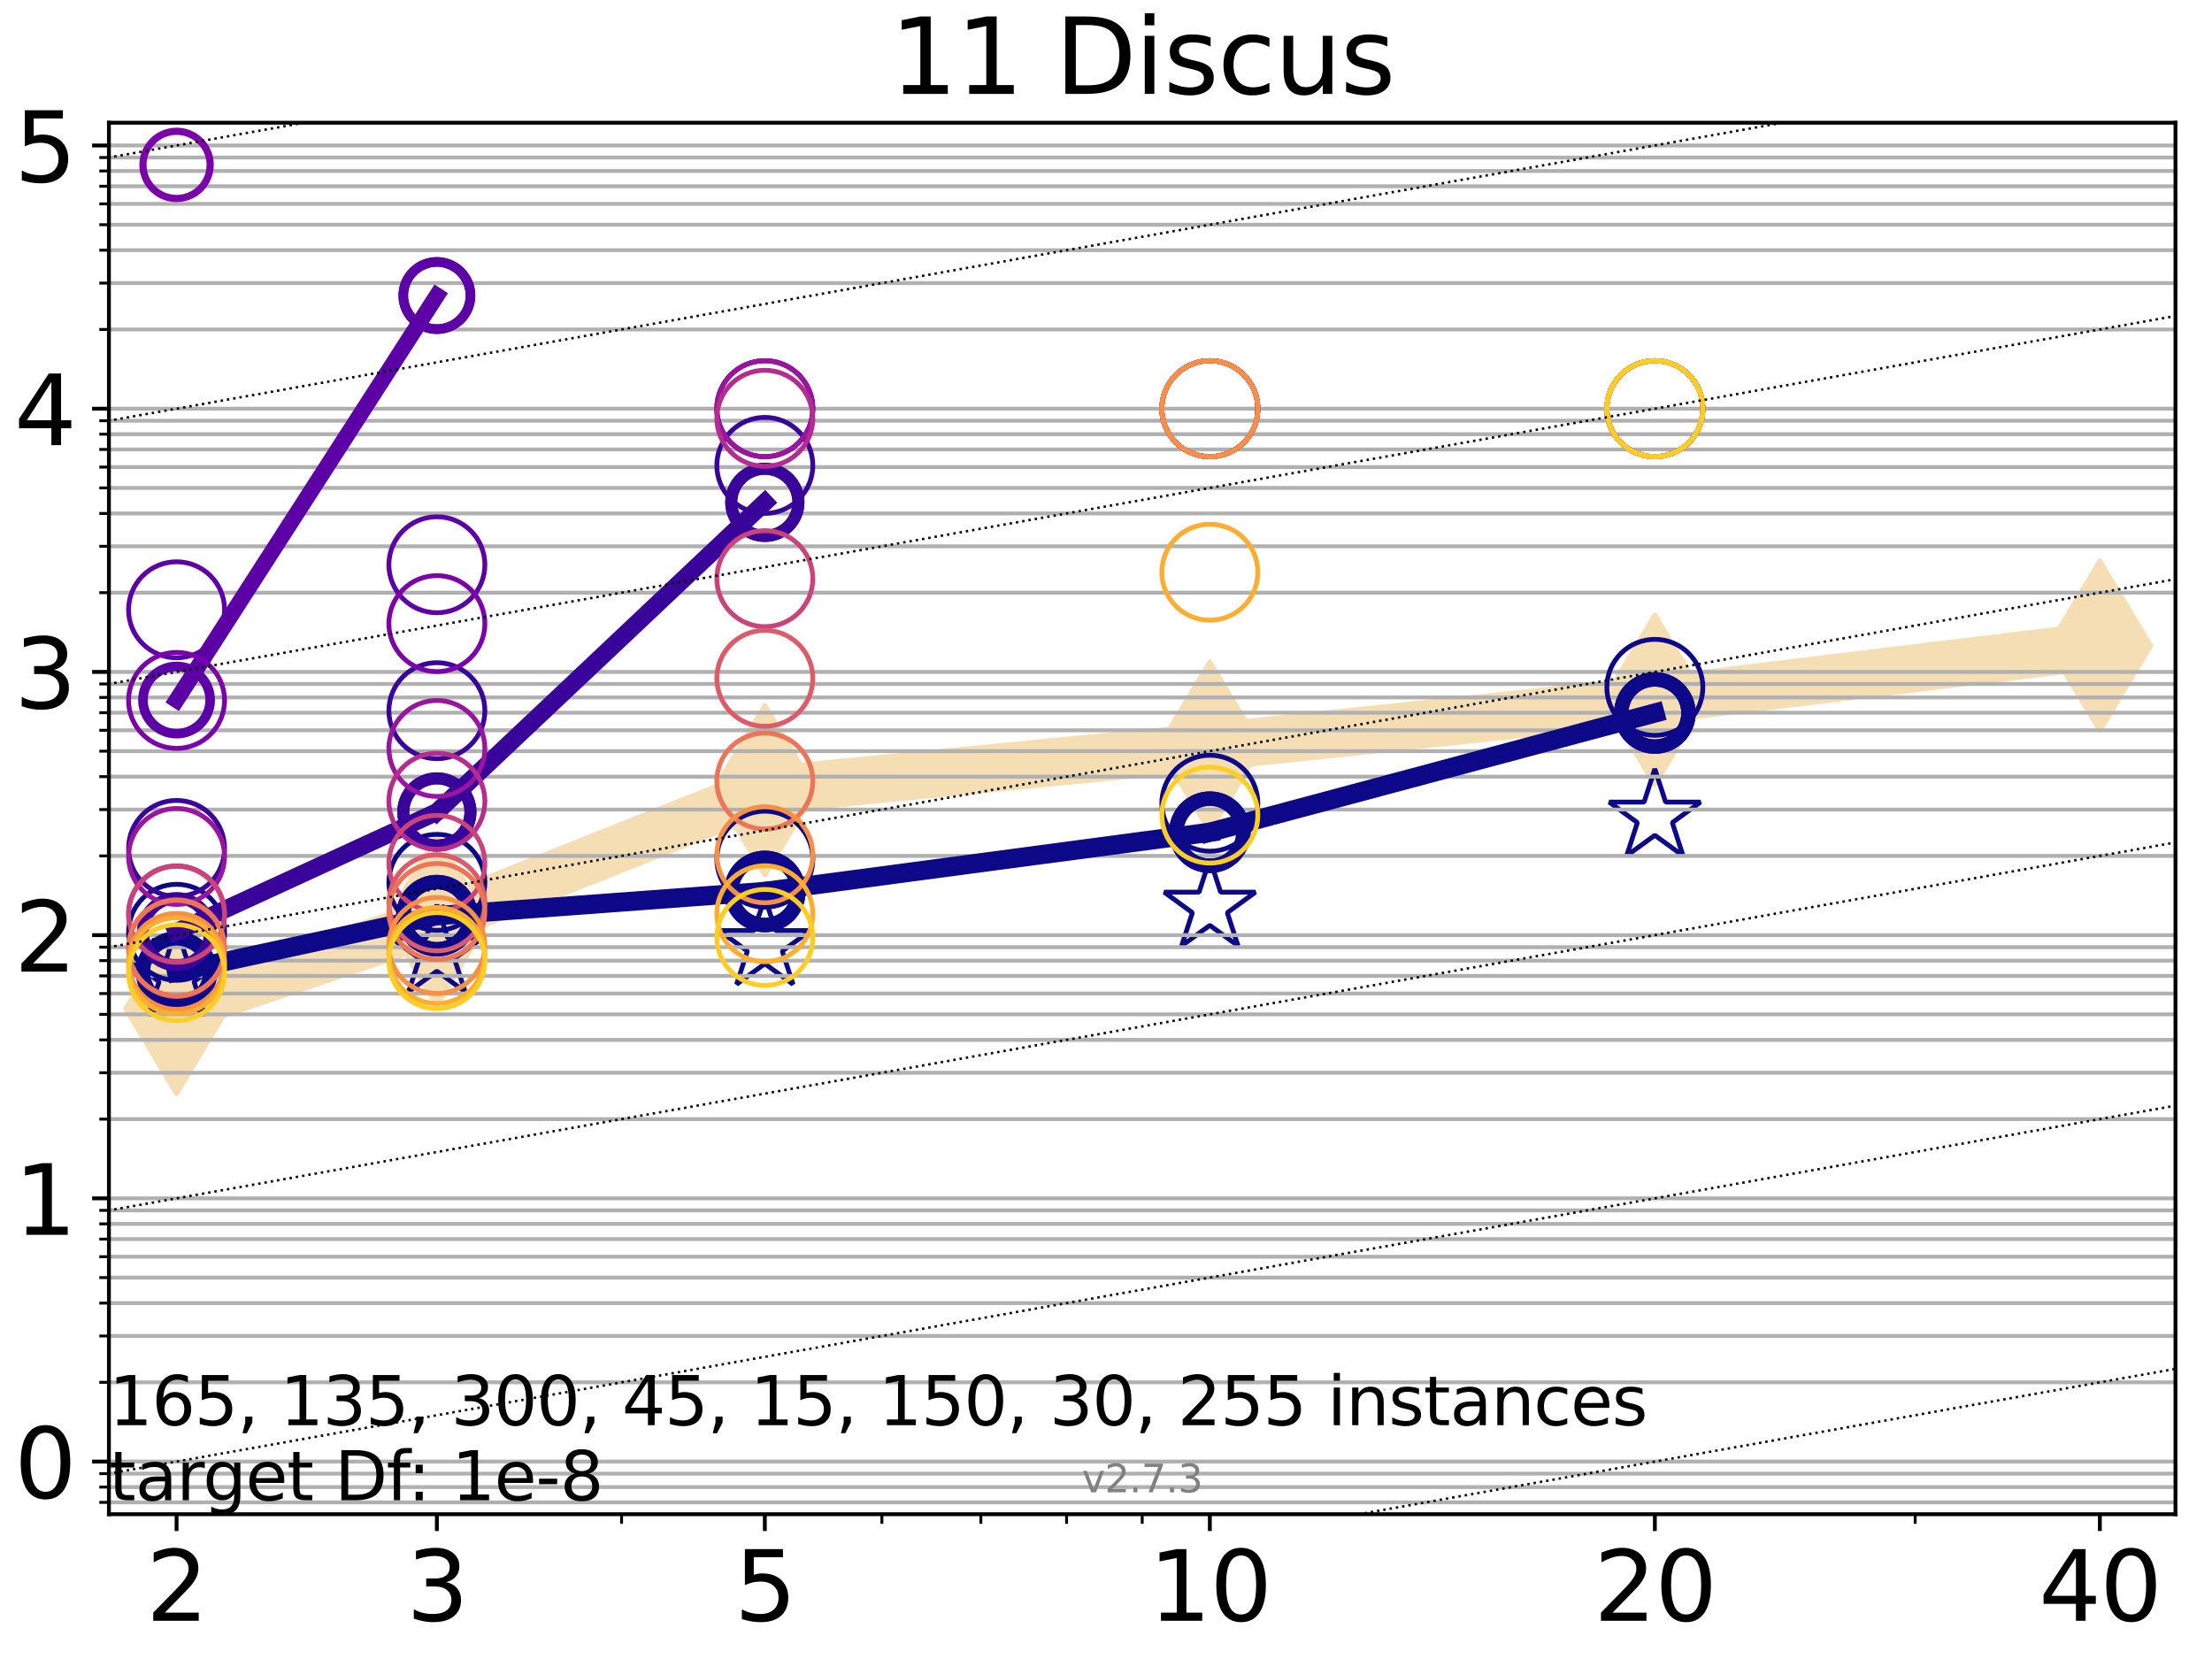 <?xml version="1.0" encoding="utf-8" standalone="no"?>
<!DOCTYPE svg PUBLIC "-//W3C//DTD SVG 1.1//EN"
  "http://www.w3.org/Graphics/SVG/1.1/DTD/svg11.dtd">
<svg xmlns:xlink="http://www.w3.org/1999/xlink" width="460.8pt" height="345.6pt" viewBox="0 0 460.8 345.6" xmlns="http://www.w3.org/2000/svg" version="1.1">
 <defs>
  <style type="text/css">*{stroke-linejoin: round; stroke-linecap: butt}</style>
 </defs>
 <g id="figure_1">
  <g id="patch_1">
   <path d="M 0 345.6 
L 460.8 345.6 
L 460.8 0 
L 0 0 
z
" style="fill: #ffffff"/>
  </g>
  <g id="axes_1">
   <g id="patch_2">
    <path d="M 22.69 315.44 
L 453.192 315.44 
L 453.192 25.56 
L 22.69 25.56 
z
" style="fill: #ffffff"/>
   </g>
   <g id="line2d_1">
    <path d="M 36.781 210.15 
L 91.009 191.825 
L 159.329 164.621 
L 252.032 155.576 
L 344.736 145.788 
L 437.439 134.522 
" clip-path="url(#p976c98eb31)" style="fill: none; stroke: #f5deb3; stroke-width: 10; stroke-linecap: square"/>
    <defs>
     <path id="m1f9d4d8090" d="M -0 17.678 
L 10.607 0 
L 0 -17.678 
L -10.607 -0 
z
" style="stroke: #f5deb3; stroke-linejoin: miter"/>
    </defs>
    <g clip-path="url(#p976c98eb31)">
     <use xlink:href="#m1f9d4d8090" x="36.781" y="210.15" style="fill: #f5deb3; stroke: #f5deb3; stroke-linejoin: miter"/>
     <use xlink:href="#m1f9d4d8090" x="91.009" y="191.825" style="fill: #f5deb3; stroke: #f5deb3; stroke-linejoin: miter"/>
     <use xlink:href="#m1f9d4d8090" x="159.329" y="164.621" style="fill: #f5deb3; stroke: #f5deb3; stroke-linejoin: miter"/>
     <use xlink:href="#m1f9d4d8090" x="252.032" y="155.576" style="fill: #f5deb3; stroke: #f5deb3; stroke-linejoin: miter"/>
     <use xlink:href="#m1f9d4d8090" x="344.736" y="145.788" style="fill: #f5deb3; stroke: #f5deb3; stroke-linejoin: miter"/>
     <use xlink:href="#m1f9d4d8090" x="437.439" y="134.522" style="fill: #f5deb3; stroke: #f5deb3; stroke-linejoin: miter"/>
    </g>
   </g>
   <g id="line2d_2"/>
   <g id="line2d_3">
    <defs>
     <path id="ma0a747fb47" d="M 0 -10 
L -2.245 -3.09 
L -9.511 -3.09 
L -3.633 1.18 
L -5.878 8.09 
L -0 3.82 
L 5.878 8.09 
L 3.633 1.18 
L 9.511 -3.09 
L 2.245 -3.09 
z
" style="stroke: #0d0887; stroke-linejoin: bevel"/>
    </defs>
    <g clip-path="url(#p976c98eb31)">
     <use xlink:href="#ma0a747fb47" x="36.781" y="203.299" style="fill-opacity: 0; stroke: #0d0887; stroke-linejoin: bevel"/>
     <use xlink:href="#ma0a747fb47" x="91.009" y="198.49" style="fill-opacity: 0; stroke: #0d0887; stroke-linejoin: bevel"/>
     <use xlink:href="#ma0a747fb47" x="159.329" y="196.947" style="fill-opacity: 0; stroke: #0d0887; stroke-linejoin: bevel"/>
     <use xlink:href="#ma0a747fb47" x="252.032" y="188.945" style="fill-opacity: 0; stroke: #0d0887; stroke-linejoin: bevel"/>
     <use xlink:href="#ma0a747fb47" x="344.736" y="170.184" style="fill-opacity: 0; stroke: #0d0887; stroke-linejoin: bevel"/>
    </g>
   </g>
   <g id="matplotlib.axis_1">
    <g id="xtick_1">
     <g id="line2d_4">
      <defs>
       <path id="mb77d78c9b6" d="M 0 0 
L 0 3.5 
" style="stroke: #000000; stroke-width: 0.8"/>
      </defs>
      <g>
       <use xlink:href="#mb77d78c9b6" x="36.781" y="315.44" style="stroke: #000000; stroke-width: 0.8"/>
      </g>
     </g>
     <g id="text_1">
      <!-- 2 -->
      <g transform="translate(30.419 337.637) scale(0.2 -0.2)">
       <defs>
        <path id="DejaVuSans-32" d="M 1228 531 
L 3431 531 
L 3431 0 
L 469 0 
L 469 531 
Q 828 903 1448 1529 
Q 2069 2156 2228 2338 
Q 2531 2678 2651 2914 
Q 2772 3150 2772 3378 
Q 2772 3750 2511 3984 
Q 2250 4219 1831 4219 
Q 1534 4219 1204 4116 
Q 875 4013 500 3803 
L 500 4441 
Q 881 4594 1212 4672 
Q 1544 4750 1819 4750 
Q 2544 4750 2975 4387 
Q 3406 4025 3406 3419 
Q 3406 3131 3298 2873 
Q 3191 2616 2906 2266 
Q 2828 2175 2409 1742 
Q 1991 1309 1228 531 
z
" transform="scale(0.016)"/>
       </defs>
       <use xlink:href="#DejaVuSans-32"/>
      </g>
     </g>
    </g>
    <g id="xtick_2">
     <g id="line2d_5">
      <g>
       <use xlink:href="#mb77d78c9b6" x="91.009" y="315.44" style="stroke: #000000; stroke-width: 0.8"/>
      </g>
     </g>
     <g id="text_2">
      <!-- 3 -->
      <g transform="translate(84.647 337.637) scale(0.2 -0.2)">
       <defs>
        <path id="DejaVuSans-33" d="M 2597 2516 
Q 3050 2419 3304 2112 
Q 3559 1806 3559 1356 
Q 3559 666 3084 287 
Q 2609 -91 1734 -91 
Q 1441 -91 1130 -33 
Q 819 25 488 141 
L 488 750 
Q 750 597 1062 519 
Q 1375 441 1716 441 
Q 2309 441 2620 675 
Q 2931 909 2931 1356 
Q 2931 1769 2642 2001 
Q 2353 2234 1838 2234 
L 1294 2234 
L 1294 2753 
L 1863 2753 
Q 2328 2753 2575 2939 
Q 2822 3125 2822 3475 
Q 2822 3834 2567 4026 
Q 2313 4219 1838 4219 
Q 1578 4219 1281 4162 
Q 984 4106 628 3988 
L 628 4550 
Q 988 4650 1302 4700 
Q 1616 4750 1894 4750 
Q 2613 4750 3031 4423 
Q 3450 4097 3450 3541 
Q 3450 3153 3228 2886 
Q 3006 2619 2597 2516 
z
" transform="scale(0.016)"/>
       </defs>
       <use xlink:href="#DejaVuSans-33"/>
      </g>
     </g>
    </g>
    <g id="xtick_3">
     <g id="line2d_6">
      <g>
       <use xlink:href="#mb77d78c9b6" x="159.329" y="315.44" style="stroke: #000000; stroke-width: 0.8"/>
      </g>
     </g>
     <g id="text_3">
      <!-- 5 -->
      <g transform="translate(152.966 337.637) scale(0.2 -0.2)">
       <defs>
        <path id="DejaVuSans-35" d="M 691 4666 
L 3169 4666 
L 3169 4134 
L 1269 4134 
L 1269 2991 
Q 1406 3038 1543 3061 
Q 1681 3084 1819 3084 
Q 2600 3084 3056 2656 
Q 3513 2228 3513 1497 
Q 3513 744 3044 326 
Q 2575 -91 1722 -91 
Q 1428 -91 1123 -41 
Q 819 9 494 109 
L 494 744 
Q 775 591 1075 516 
Q 1375 441 1709 441 
Q 2250 441 2565 725 
Q 2881 1009 2881 1497 
Q 2881 1984 2565 2268 
Q 2250 2553 1709 2553 
Q 1456 2553 1204 2497 
Q 953 2441 691 2322 
L 691 4666 
z
" transform="scale(0.016)"/>
       </defs>
       <use xlink:href="#DejaVuSans-35"/>
      </g>
     </g>
    </g>
    <g id="xtick_4">
     <g id="line2d_7">
      <g>
       <use xlink:href="#mb77d78c9b6" x="252.032" y="315.44" style="stroke: #000000; stroke-width: 0.8"/>
      </g>
     </g>
     <g id="text_4">
      <!-- 10 -->
      <g transform="translate(239.307 337.637) scale(0.2 -0.2)">
       <defs>
        <path id="DejaVuSans-31" d="M 794 531 
L 1825 531 
L 1825 4091 
L 703 3866 
L 703 4441 
L 1819 4666 
L 2450 4666 
L 2450 531 
L 3481 531 
L 3481 0 
L 794 0 
L 794 531 
z
" transform="scale(0.016)"/>
        <path id="DejaVuSans-30" d="M 2034 4250 
Q 1547 4250 1301 3770 
Q 1056 3291 1056 2328 
Q 1056 1369 1301 889 
Q 1547 409 2034 409 
Q 2525 409 2770 889 
Q 3016 1369 3016 2328 
Q 3016 3291 2770 3770 
Q 2525 4250 2034 4250 
z
M 2034 4750 
Q 2819 4750 3233 4129 
Q 3647 3509 3647 2328 
Q 3647 1150 3233 529 
Q 2819 -91 2034 -91 
Q 1250 -91 836 529 
Q 422 1150 422 2328 
Q 422 3509 836 4129 
Q 1250 4750 2034 4750 
z
" transform="scale(0.016)"/>
       </defs>
       <use xlink:href="#DejaVuSans-31"/>
       <use xlink:href="#DejaVuSans-30" x="63.623"/>
      </g>
     </g>
    </g>
    <g id="xtick_5">
     <g id="line2d_8">
      <g>
       <use xlink:href="#mb77d78c9b6" x="344.736" y="315.44" style="stroke: #000000; stroke-width: 0.8"/>
      </g>
     </g>
     <g id="text_5">
      <!-- 20 -->
      <g transform="translate(332.011 337.637) scale(0.2 -0.2)">
       <use xlink:href="#DejaVuSans-32"/>
       <use xlink:href="#DejaVuSans-30" x="63.623"/>
      </g>
     </g>
    </g>
    <g id="xtick_6">
     <g id="line2d_9">
      <g>
       <use xlink:href="#mb77d78c9b6" x="437.439" y="315.44" style="stroke: #000000; stroke-width: 0.8"/>
      </g>
     </g>
     <g id="text_6">
      <!-- 40 -->
      <g transform="translate(424.714 337.637) scale(0.2 -0.2)">
       <defs>
        <path id="DejaVuSans-34" d="M 2419 4116 
L 825 1625 
L 2419 1625 
L 2419 4116 
z
M 2253 4666 
L 3047 4666 
L 3047 1625 
L 3713 1625 
L 3713 1100 
L 3047 1100 
L 3047 0 
L 2419 0 
L 2419 1100 
L 313 1100 
L 313 1709 
L 2253 4666 
z
" transform="scale(0.016)"/>
       </defs>
       <use xlink:href="#DejaVuSans-34"/>
       <use xlink:href="#DejaVuSans-30" x="63.623"/>
      </g>
     </g>
    </g>
    <g id="xtick_7">
     <g id="line2d_10">
      <defs>
       <path id="m481e68d30e" d="M 0 0 
L 0 2 
" style="stroke: #000000; stroke-width: 0.6"/>
      </defs>
      <g>
       <use xlink:href="#m481e68d30e" x="129.485" y="315.44" style="stroke: #000000; stroke-width: 0.6"/>
      </g>
     </g>
    </g>
    <g id="xtick_8">
     <g id="line2d_11">
      <g>
       <use xlink:href="#m481e68d30e" x="183.713" y="315.44" style="stroke: #000000; stroke-width: 0.6"/>
      </g>
     </g>
    </g>
    <g id="xtick_9">
     <g id="line2d_12">
      <g>
       <use xlink:href="#m481e68d30e" x="204.329" y="315.44" style="stroke: #000000; stroke-width: 0.6"/>
      </g>
     </g>
    </g>
    <g id="xtick_10">
     <g id="line2d_13">
      <g>
       <use xlink:href="#m481e68d30e" x="222.188" y="315.44" style="stroke: #000000; stroke-width: 0.6"/>
      </g>
     </g>
    </g>
    <g id="xtick_11">
     <g id="line2d_14">
      <g>
       <use xlink:href="#m481e68d30e" x="237.941" y="315.44" style="stroke: #000000; stroke-width: 0.6"/>
      </g>
     </g>
    </g>
    <g id="xtick_12">
     <g id="line2d_15">
      <g>
       <use xlink:href="#m481e68d30e" x="398.964" y="315.44" style="stroke: #000000; stroke-width: 0.6"/>
      </g>
     </g>
    </g>
   </g>
   <g id="matplotlib.axis_2">
    <g id="ytick_1">
     <g id="line2d_16">
      <path d="M 22.69 304.473 
L 453.192 304.473 
" clip-path="url(#p976c98eb31)" style="fill: none; stroke: #b0b0b0; stroke-width: 0.8; stroke-linecap: square"/>
     </g>
     <g id="line2d_17">
      <defs>
       <path id="medb2b4844a" d="M 0 0 
L -3.5 0 
" style="stroke: #000000; stroke-width: 0.8"/>
      </defs>
      <g>
       <use xlink:href="#medb2b4844a" x="22.69" y="304.473" style="stroke: #000000; stroke-width: 0.8"/>
      </g>
     </g>
     <g id="text_7">
      <!-- 0 -->
      <g transform="translate(2.965 312.072) scale(0.2 -0.2)">
       <use xlink:href="#DejaVuSans-30"/>
      </g>
     </g>
    </g>
    <g id="ytick_2">
     <g id="line2d_18">
      <path d="M 22.69 249.639 
L 453.192 249.639 
" clip-path="url(#p976c98eb31)" style="fill: none; stroke: #b0b0b0; stroke-width: 0.8; stroke-linecap: square"/>
     </g>
     <g id="line2d_19">
      <g>
       <use xlink:href="#medb2b4844a" x="22.69" y="249.639" style="stroke: #000000; stroke-width: 0.8"/>
      </g>
     </g>
     <g id="text_8">
      <!-- 1 -->
      <g transform="translate(2.965 257.238) scale(0.2 -0.2)">
       <use xlink:href="#DejaVuSans-31"/>
      </g>
     </g>
    </g>
    <g id="ytick_3">
     <g id="line2d_20">
      <path d="M 22.69 194.805 
L 453.192 194.805 
" clip-path="url(#p976c98eb31)" style="fill: none; stroke: #b0b0b0; stroke-width: 0.8; stroke-linecap: square"/>
     </g>
     <g id="line2d_21">
      <g>
       <use xlink:href="#medb2b4844a" x="22.69" y="194.805" style="stroke: #000000; stroke-width: 0.8"/>
      </g>
     </g>
     <g id="text_9">
      <!-- 2 -->
      <g transform="translate(2.965 202.404) scale(0.2 -0.2)">
       <use xlink:href="#DejaVuSans-32"/>
      </g>
     </g>
    </g>
    <g id="ytick_4">
     <g id="line2d_22">
      <path d="M 22.69 139.972 
L 453.192 139.972 
" clip-path="url(#p976c98eb31)" style="fill: none; stroke: #b0b0b0; stroke-width: 0.8; stroke-linecap: square"/>
     </g>
     <g id="line2d_23">
      <g>
       <use xlink:href="#medb2b4844a" x="22.69" y="139.972" style="stroke: #000000; stroke-width: 0.8"/>
      </g>
     </g>
     <g id="text_10">
      <!-- 3 -->
      <g transform="translate(2.965 147.57) scale(0.2 -0.2)">
       <use xlink:href="#DejaVuSans-33"/>
      </g>
     </g>
    </g>
    <g id="ytick_5">
     <g id="line2d_24">
      <path d="M 22.69 85.138 
L 453.192 85.138 
" clip-path="url(#p976c98eb31)" style="fill: none; stroke: #b0b0b0; stroke-width: 0.8; stroke-linecap: square"/>
     </g>
     <g id="line2d_25">
      <g>
       <use xlink:href="#medb2b4844a" x="22.69" y="85.138" style="stroke: #000000; stroke-width: 0.8"/>
      </g>
     </g>
     <g id="text_11">
      <!-- 4 -->
      <g transform="translate(2.965 92.736) scale(0.2 -0.2)">
       <use xlink:href="#DejaVuSans-34"/>
      </g>
     </g>
    </g>
    <g id="ytick_6">
     <g id="line2d_26">
      <path d="M 22.69 30.304 
L 453.192 30.304 
" clip-path="url(#p976c98eb31)" style="fill: none; stroke: #b0b0b0; stroke-width: 0.8; stroke-linecap: square"/>
     </g>
     <g id="line2d_27">
      <g>
       <use xlink:href="#medb2b4844a" x="22.69" y="30.304" style="stroke: #000000; stroke-width: 0.8"/>
      </g>
     </g>
     <g id="text_12">
      <!-- 5 -->
      <g transform="translate(2.965 37.902) scale(0.2 -0.2)">
       <use xlink:href="#DejaVuSans-35"/>
      </g>
     </g>
    </g>
    <g id="ytick_7">
     <g id="line2d_28">
      <path d="M 22.69 312.967 
L 453.192 312.967 
" clip-path="url(#p976c98eb31)" style="fill: none; stroke: #b0b0b0; stroke-width: 0.8; stroke-linecap: square"/>
     </g>
     <g id="line2d_29">
      <defs>
       <path id="m11a6f9a847" d="M 0 0 
L -2 0 
" style="stroke: #000000; stroke-width: 0.6"/>
      </defs>
      <g>
       <use xlink:href="#m11a6f9a847" x="22.69" y="312.967" style="stroke: #000000; stroke-width: 0.6"/>
      </g>
     </g>
    </g>
    <g id="ytick_8">
     <g id="line2d_30">
      <path d="M 22.69 309.787 
L 453.192 309.787 
" clip-path="url(#p976c98eb31)" style="fill: none; stroke: #b0b0b0; stroke-width: 0.8; stroke-linecap: square"/>
     </g>
     <g id="line2d_31">
      <g>
       <use xlink:href="#m11a6f9a847" x="22.69" y="309.787" style="stroke: #000000; stroke-width: 0.6"/>
      </g>
     </g>
    </g>
    <g id="ytick_9">
     <g id="line2d_32">
      <path d="M 22.69 306.982 
L 453.192 306.982 
" clip-path="url(#p976c98eb31)" style="fill: none; stroke: #b0b0b0; stroke-width: 0.8; stroke-linecap: square"/>
     </g>
     <g id="line2d_33">
      <g>
       <use xlink:href="#m11a6f9a847" x="22.69" y="306.982" style="stroke: #000000; stroke-width: 0.6"/>
      </g>
     </g>
    </g>
    <g id="ytick_10">
     <g id="line2d_34">
      <path d="M 22.69 287.967 
L 453.192 287.967 
" clip-path="url(#p976c98eb31)" style="fill: none; stroke: #b0b0b0; stroke-width: 0.8; stroke-linecap: square"/>
     </g>
     <g id="line2d_35">
      <g>
       <use xlink:href="#m11a6f9a847" x="22.69" y="287.967" style="stroke: #000000; stroke-width: 0.6"/>
      </g>
     </g>
    </g>
    <g id="ytick_11">
     <g id="line2d_36">
      <path d="M 22.69 278.311 
L 453.192 278.311 
" clip-path="url(#p976c98eb31)" style="fill: none; stroke: #b0b0b0; stroke-width: 0.8; stroke-linecap: square"/>
     </g>
     <g id="line2d_37">
      <g>
       <use xlink:href="#m11a6f9a847" x="22.69" y="278.311" style="stroke: #000000; stroke-width: 0.6"/>
      </g>
     </g>
    </g>
    <g id="ytick_12">
     <g id="line2d_38">
      <path d="M 22.69 271.46 
L 453.192 271.46 
" clip-path="url(#p976c98eb31)" style="fill: none; stroke: #b0b0b0; stroke-width: 0.8; stroke-linecap: square"/>
     </g>
     <g id="line2d_39">
      <g>
       <use xlink:href="#m11a6f9a847" x="22.69" y="271.46" style="stroke: #000000; stroke-width: 0.6"/>
      </g>
     </g>
    </g>
    <g id="ytick_13">
     <g id="line2d_40">
      <path d="M 22.69 266.146 
L 453.192 266.146 
" clip-path="url(#p976c98eb31)" style="fill: none; stroke: #b0b0b0; stroke-width: 0.8; stroke-linecap: square"/>
     </g>
     <g id="line2d_41">
      <g>
       <use xlink:href="#m11a6f9a847" x="22.69" y="266.146" style="stroke: #000000; stroke-width: 0.6"/>
      </g>
     </g>
    </g>
    <g id="ytick_14">
     <g id="line2d_42">
      <path d="M 22.69 261.804 
L 453.192 261.804 
" clip-path="url(#p976c98eb31)" style="fill: none; stroke: #b0b0b0; stroke-width: 0.8; stroke-linecap: square"/>
     </g>
     <g id="line2d_43">
      <g>
       <use xlink:href="#m11a6f9a847" x="22.69" y="261.804" style="stroke: #000000; stroke-width: 0.6"/>
      </g>
     </g>
    </g>
    <g id="ytick_15">
     <g id="line2d_44">
      <path d="M 22.69 258.133 
L 453.192 258.133 
" clip-path="url(#p976c98eb31)" style="fill: none; stroke: #b0b0b0; stroke-width: 0.8; stroke-linecap: square"/>
     </g>
     <g id="line2d_45">
      <g>
       <use xlink:href="#m11a6f9a847" x="22.69" y="258.133" style="stroke: #000000; stroke-width: 0.6"/>
      </g>
     </g>
    </g>
    <g id="ytick_16">
     <g id="line2d_46">
      <path d="M 22.69 254.953 
L 453.192 254.953 
" clip-path="url(#p976c98eb31)" style="fill: none; stroke: #b0b0b0; stroke-width: 0.8; stroke-linecap: square"/>
     </g>
     <g id="line2d_47">
      <g>
       <use xlink:href="#m11a6f9a847" x="22.69" y="254.953" style="stroke: #000000; stroke-width: 0.6"/>
      </g>
     </g>
    </g>
    <g id="ytick_17">
     <g id="line2d_48">
      <path d="M 22.69 252.148 
L 453.192 252.148 
" clip-path="url(#p976c98eb31)" style="fill: none; stroke: #b0b0b0; stroke-width: 0.8; stroke-linecap: square"/>
     </g>
     <g id="line2d_49">
      <g>
       <use xlink:href="#m11a6f9a847" x="22.69" y="252.148" style="stroke: #000000; stroke-width: 0.6"/>
      </g>
     </g>
    </g>
    <g id="ytick_18">
     <g id="line2d_50">
      <path d="M 22.69 233.133 
L 453.192 233.133 
" clip-path="url(#p976c98eb31)" style="fill: none; stroke: #b0b0b0; stroke-width: 0.8; stroke-linecap: square"/>
     </g>
     <g id="line2d_51">
      <g>
       <use xlink:href="#m11a6f9a847" x="22.69" y="233.133" style="stroke: #000000; stroke-width: 0.6"/>
      </g>
     </g>
    </g>
    <g id="ytick_19">
     <g id="line2d_52">
      <path d="M 22.69 223.477 
L 453.192 223.477 
" clip-path="url(#p976c98eb31)" style="fill: none; stroke: #b0b0b0; stroke-width: 0.8; stroke-linecap: square"/>
     </g>
     <g id="line2d_53">
      <g>
       <use xlink:href="#m11a6f9a847" x="22.69" y="223.477" style="stroke: #000000; stroke-width: 0.6"/>
      </g>
     </g>
    </g>
    <g id="ytick_20">
     <g id="line2d_54">
      <path d="M 22.69 216.626 
L 453.192 216.626 
" clip-path="url(#p976c98eb31)" style="fill: none; stroke: #b0b0b0; stroke-width: 0.8; stroke-linecap: square"/>
     </g>
     <g id="line2d_55">
      <g>
       <use xlink:href="#m11a6f9a847" x="22.69" y="216.626" style="stroke: #000000; stroke-width: 0.6"/>
      </g>
     </g>
    </g>
    <g id="ytick_21">
     <g id="line2d_56">
      <path d="M 22.69 211.312 
L 453.192 211.312 
" clip-path="url(#p976c98eb31)" style="fill: none; stroke: #b0b0b0; stroke-width: 0.8; stroke-linecap: square"/>
     </g>
     <g id="line2d_57">
      <g>
       <use xlink:href="#m11a6f9a847" x="22.69" y="211.312" style="stroke: #000000; stroke-width: 0.6"/>
      </g>
     </g>
    </g>
    <g id="ytick_22">
     <g id="line2d_58">
      <path d="M 22.69 206.97 
L 453.192 206.97 
" clip-path="url(#p976c98eb31)" style="fill: none; stroke: #b0b0b0; stroke-width: 0.8; stroke-linecap: square"/>
     </g>
     <g id="line2d_59">
      <g>
       <use xlink:href="#m11a6f9a847" x="22.69" y="206.97" style="stroke: #000000; stroke-width: 0.6"/>
      </g>
     </g>
    </g>
    <g id="ytick_23">
     <g id="line2d_60">
      <path d="M 22.69 203.299 
L 453.192 203.299 
" clip-path="url(#p976c98eb31)" style="fill: none; stroke: #b0b0b0; stroke-width: 0.8; stroke-linecap: square"/>
     </g>
     <g id="line2d_61">
      <g>
       <use xlink:href="#m11a6f9a847" x="22.69" y="203.299" style="stroke: #000000; stroke-width: 0.6"/>
      </g>
     </g>
    </g>
    <g id="ytick_24">
     <g id="line2d_62">
      <path d="M 22.69 200.119 
L 453.192 200.119 
" clip-path="url(#p976c98eb31)" style="fill: none; stroke: #b0b0b0; stroke-width: 0.8; stroke-linecap: square"/>
     </g>
     <g id="line2d_63">
      <g>
       <use xlink:href="#m11a6f9a847" x="22.69" y="200.119" style="stroke: #000000; stroke-width: 0.6"/>
      </g>
     </g>
    </g>
    <g id="ytick_25">
     <g id="line2d_64">
      <path d="M 22.69 197.315 
L 453.192 197.315 
" clip-path="url(#p976c98eb31)" style="fill: none; stroke: #b0b0b0; stroke-width: 0.8; stroke-linecap: square"/>
     </g>
     <g id="line2d_65">
      <g>
       <use xlink:href="#m11a6f9a847" x="22.69" y="197.315" style="stroke: #000000; stroke-width: 0.6"/>
      </g>
     </g>
    </g>
    <g id="ytick_26">
     <g id="line2d_66">
      <path d="M 22.69 178.299 
L 453.192 178.299 
" clip-path="url(#p976c98eb31)" style="fill: none; stroke: #b0b0b0; stroke-width: 0.8; stroke-linecap: square"/>
     </g>
     <g id="line2d_67">
      <g>
       <use xlink:href="#m11a6f9a847" x="22.69" y="178.299" style="stroke: #000000; stroke-width: 0.6"/>
      </g>
     </g>
    </g>
    <g id="ytick_27">
     <g id="line2d_68">
      <path d="M 22.69 168.643 
L 453.192 168.643 
" clip-path="url(#p976c98eb31)" style="fill: none; stroke: #b0b0b0; stroke-width: 0.8; stroke-linecap: square"/>
     </g>
     <g id="line2d_69">
      <g>
       <use xlink:href="#m11a6f9a847" x="22.69" y="168.643" style="stroke: #000000; stroke-width: 0.6"/>
      </g>
     </g>
    </g>
    <g id="ytick_28">
     <g id="line2d_70">
      <path d="M 22.69 161.792 
L 453.192 161.792 
" clip-path="url(#p976c98eb31)" style="fill: none; stroke: #b0b0b0; stroke-width: 0.8; stroke-linecap: square"/>
     </g>
     <g id="line2d_71">
      <g>
       <use xlink:href="#m11a6f9a847" x="22.69" y="161.792" style="stroke: #000000; stroke-width: 0.6"/>
      </g>
     </g>
    </g>
    <g id="ytick_29">
     <g id="line2d_72">
      <path d="M 22.69 156.478 
L 453.192 156.478 
" clip-path="url(#p976c98eb31)" style="fill: none; stroke: #b0b0b0; stroke-width: 0.8; stroke-linecap: square"/>
     </g>
     <g id="line2d_73">
      <g>
       <use xlink:href="#m11a6f9a847" x="22.69" y="156.478" style="stroke: #000000; stroke-width: 0.6"/>
      </g>
     </g>
    </g>
    <g id="ytick_30">
     <g id="line2d_74">
      <path d="M 22.69 152.136 
L 453.192 152.136 
" clip-path="url(#p976c98eb31)" style="fill: none; stroke: #b0b0b0; stroke-width: 0.8; stroke-linecap: square"/>
     </g>
     <g id="line2d_75">
      <g>
       <use xlink:href="#m11a6f9a847" x="22.69" y="152.136" style="stroke: #000000; stroke-width: 0.6"/>
      </g>
     </g>
    </g>
    <g id="ytick_31">
     <g id="line2d_76">
      <path d="M 22.69 148.465 
L 453.192 148.465 
" clip-path="url(#p976c98eb31)" style="fill: none; stroke: #b0b0b0; stroke-width: 0.8; stroke-linecap: square"/>
     </g>
     <g id="line2d_77">
      <g>
       <use xlink:href="#m11a6f9a847" x="22.69" y="148.465" style="stroke: #000000; stroke-width: 0.6"/>
      </g>
     </g>
    </g>
    <g id="ytick_32">
     <g id="line2d_78">
      <path d="M 22.69 145.286 
L 453.192 145.286 
" clip-path="url(#p976c98eb31)" style="fill: none; stroke: #b0b0b0; stroke-width: 0.8; stroke-linecap: square"/>
     </g>
     <g id="line2d_79">
      <g>
       <use xlink:href="#m11a6f9a847" x="22.69" y="145.286" style="stroke: #000000; stroke-width: 0.6"/>
      </g>
     </g>
    </g>
    <g id="ytick_33">
     <g id="line2d_80">
      <path d="M 22.69 142.481 
L 453.192 142.481 
" clip-path="url(#p976c98eb31)" style="fill: none; stroke: #b0b0b0; stroke-width: 0.8; stroke-linecap: square"/>
     </g>
     <g id="line2d_81">
      <g>
       <use xlink:href="#m11a6f9a847" x="22.69" y="142.481" style="stroke: #000000; stroke-width: 0.6"/>
      </g>
     </g>
    </g>
    <g id="ytick_34">
     <g id="line2d_82">
      <path d="M 22.69 123.465 
L 453.192 123.465 
" clip-path="url(#p976c98eb31)" style="fill: none; stroke: #b0b0b0; stroke-width: 0.8; stroke-linecap: square"/>
     </g>
     <g id="line2d_83">
      <g>
       <use xlink:href="#m11a6f9a847" x="22.69" y="123.465" style="stroke: #000000; stroke-width: 0.6"/>
      </g>
     </g>
    </g>
    <g id="ytick_35">
     <g id="line2d_84">
      <path d="M 22.69 113.809 
L 453.192 113.809 
" clip-path="url(#p976c98eb31)" style="fill: none; stroke: #b0b0b0; stroke-width: 0.8; stroke-linecap: square"/>
     </g>
     <g id="line2d_85">
      <g>
       <use xlink:href="#m11a6f9a847" x="22.69" y="113.809" style="stroke: #000000; stroke-width: 0.6"/>
      </g>
     </g>
    </g>
    <g id="ytick_36">
     <g id="line2d_86">
      <path d="M 22.69 106.958 
L 453.192 106.958 
" clip-path="url(#p976c98eb31)" style="fill: none; stroke: #b0b0b0; stroke-width: 0.8; stroke-linecap: square"/>
     </g>
     <g id="line2d_87">
      <g>
       <use xlink:href="#m11a6f9a847" x="22.69" y="106.958" style="stroke: #000000; stroke-width: 0.6"/>
      </g>
     </g>
    </g>
    <g id="ytick_37">
     <g id="line2d_88">
      <path d="M 22.69 101.644 
L 453.192 101.644 
" clip-path="url(#p976c98eb31)" style="fill: none; stroke: #b0b0b0; stroke-width: 0.8; stroke-linecap: square"/>
     </g>
     <g id="line2d_89">
      <g>
       <use xlink:href="#m11a6f9a847" x="22.69" y="101.644" style="stroke: #000000; stroke-width: 0.6"/>
      </g>
     </g>
    </g>
    <g id="ytick_38">
     <g id="line2d_90">
      <path d="M 22.69 97.303 
L 453.192 97.303 
" clip-path="url(#p976c98eb31)" style="fill: none; stroke: #b0b0b0; stroke-width: 0.8; stroke-linecap: square"/>
     </g>
     <g id="line2d_91">
      <g>
       <use xlink:href="#m11a6f9a847" x="22.69" y="97.303" style="stroke: #000000; stroke-width: 0.6"/>
      </g>
     </g>
    </g>
    <g id="ytick_39">
     <g id="line2d_92">
      <path d="M 22.69 93.632 
L 453.192 93.632 
" clip-path="url(#p976c98eb31)" style="fill: none; stroke: #b0b0b0; stroke-width: 0.8; stroke-linecap: square"/>
     </g>
     <g id="line2d_93">
      <g>
       <use xlink:href="#m11a6f9a847" x="22.69" y="93.632" style="stroke: #000000; stroke-width: 0.6"/>
      </g>
     </g>
    </g>
    <g id="ytick_40">
     <g id="line2d_94">
      <path d="M 22.69 90.452 
L 453.192 90.452 
" clip-path="url(#p976c98eb31)" style="fill: none; stroke: #b0b0b0; stroke-width: 0.8; stroke-linecap: square"/>
     </g>
     <g id="line2d_95">
      <g>
       <use xlink:href="#m11a6f9a847" x="22.69" y="90.452" style="stroke: #000000; stroke-width: 0.6"/>
      </g>
     </g>
    </g>
    <g id="ytick_41">
     <g id="line2d_96">
      <path d="M 22.69 87.647 
L 453.192 87.647 
" clip-path="url(#p976c98eb31)" style="fill: none; stroke: #b0b0b0; stroke-width: 0.8; stroke-linecap: square"/>
     </g>
     <g id="line2d_97">
      <g>
       <use xlink:href="#m11a6f9a847" x="22.69" y="87.647" style="stroke: #000000; stroke-width: 0.6"/>
      </g>
     </g>
    </g>
    <g id="ytick_42">
     <g id="line2d_98">
      <path d="M 22.69 68.631 
L 453.192 68.631 
" clip-path="url(#p976c98eb31)" style="fill: none; stroke: #b0b0b0; stroke-width: 0.8; stroke-linecap: square"/>
     </g>
     <g id="line2d_99">
      <g>
       <use xlink:href="#m11a6f9a847" x="22.69" y="68.631" style="stroke: #000000; stroke-width: 0.6"/>
      </g>
     </g>
    </g>
    <g id="ytick_43">
     <g id="line2d_100">
      <path d="M 22.69 58.975 
L 453.192 58.975 
" clip-path="url(#p976c98eb31)" style="fill: none; stroke: #b0b0b0; stroke-width: 0.8; stroke-linecap: square"/>
     </g>
     <g id="line2d_101">
      <g>
       <use xlink:href="#m11a6f9a847" x="22.69" y="58.975" style="stroke: #000000; stroke-width: 0.6"/>
      </g>
     </g>
    </g>
    <g id="ytick_44">
     <g id="line2d_102">
      <path d="M 22.69 52.124 
L 453.192 52.124 
" clip-path="url(#p976c98eb31)" style="fill: none; stroke: #b0b0b0; stroke-width: 0.8; stroke-linecap: square"/>
     </g>
     <g id="line2d_103">
      <g>
       <use xlink:href="#m11a6f9a847" x="22.69" y="52.124" style="stroke: #000000; stroke-width: 0.6"/>
      </g>
     </g>
    </g>
    <g id="ytick_45">
     <g id="line2d_104">
      <path d="M 22.69 46.811 
L 453.192 46.811 
" clip-path="url(#p976c98eb31)" style="fill: none; stroke: #b0b0b0; stroke-width: 0.8; stroke-linecap: square"/>
     </g>
     <g id="line2d_105">
      <g>
       <use xlink:href="#m11a6f9a847" x="22.69" y="46.811" style="stroke: #000000; stroke-width: 0.6"/>
      </g>
     </g>
    </g>
    <g id="ytick_46">
     <g id="line2d_106">
      <path d="M 22.69 42.469 
L 453.192 42.469 
" clip-path="url(#p976c98eb31)" style="fill: none; stroke: #b0b0b0; stroke-width: 0.8; stroke-linecap: square"/>
     </g>
     <g id="line2d_107">
      <g>
       <use xlink:href="#m11a6f9a847" x="22.69" y="42.469" style="stroke: #000000; stroke-width: 0.6"/>
      </g>
     </g>
    </g>
    <g id="ytick_47">
     <g id="line2d_108">
      <path d="M 22.69 38.798 
L 453.192 38.798 
" clip-path="url(#p976c98eb31)" style="fill: none; stroke: #b0b0b0; stroke-width: 0.8; stroke-linecap: square"/>
     </g>
     <g id="line2d_109">
      <g>
       <use xlink:href="#m11a6f9a847" x="22.69" y="38.798" style="stroke: #000000; stroke-width: 0.6"/>
      </g>
     </g>
    </g>
    <g id="ytick_48">
     <g id="line2d_110">
      <path d="M 22.69 35.618 
L 453.192 35.618 
" clip-path="url(#p976c98eb31)" style="fill: none; stroke: #b0b0b0; stroke-width: 0.8; stroke-linecap: square"/>
     </g>
     <g id="line2d_111">
      <g>
       <use xlink:href="#m11a6f9a847" x="22.69" y="35.618" style="stroke: #000000; stroke-width: 0.6"/>
      </g>
     </g>
    </g>
    <g id="ytick_49">
     <g id="line2d_112">
      <path d="M 22.69 32.813 
L 453.192 32.813 
" clip-path="url(#p976c98eb31)" style="fill: none; stroke: #b0b0b0; stroke-width: 0.8; stroke-linecap: square"/>
     </g>
     <g id="line2d_113">
      <g>
       <use xlink:href="#m11a6f9a847" x="22.69" y="32.813" style="stroke: #000000; stroke-width: 0.6"/>
      </g>
     </g>
    </g>
   </g>
   <g id="line2d_114">
    <path d="M 36.781 202.475 
L 91.009 190.752 
" clip-path="url(#p976c98eb31)" style="fill: none; stroke: #0d0887; stroke-width: 4; stroke-linecap: square"/>
    <defs>
     <path id="m2847230ab8" d="M 0 7 
C 1.856 7 3.637 6.262 4.95 4.95 
C 6.262 3.637 7 1.856 7 0 
C 7 -1.856 6.262 -3.637 4.95 -4.95 
C 3.637 -6.262 1.856 -7 0 -7 
C -1.856 -7 -3.637 -6.262 -4.95 -4.95 
C -6.262 -3.637 -7 -1.856 -7 0 
C -7 1.856 -6.262 3.637 -4.95 4.95 
C -3.637 6.262 -1.856 7 0 7 
z
" style="stroke: #0d0887; stroke-width: 3"/>
    </defs>
    <g clip-path="url(#p976c98eb31)">
     <use xlink:href="#m2847230ab8" x="36.781" y="202.475" style="fill-opacity: 0; stroke: #0d0887; stroke-width: 3"/>
     <use xlink:href="#m2847230ab8" x="91.009" y="190.752" style="fill-opacity: 0; stroke: #0d0887; stroke-width: 3"/>
    </g>
   </g>
   <g id="line2d_115">
    <path d="M 91.009 190.752 
L 159.329 185.709 
" clip-path="url(#p976c98eb31)" style="fill: none; stroke: #0d0887; stroke-width: 4; stroke-linecap: square"/>
    <g clip-path="url(#p976c98eb31)">
     <use xlink:href="#m2847230ab8" x="91.009" y="190.752" style="fill-opacity: 0; stroke: #0d0887; stroke-width: 3"/>
     <use xlink:href="#m2847230ab8" x="159.329" y="185.709" style="fill-opacity: 0; stroke: #0d0887; stroke-width: 3"/>
    </g>
   </g>
   <g id="line2d_116">
    <path d="M 159.329 185.709 
L 252.032 173.367 
" clip-path="url(#p976c98eb31)" style="fill: none; stroke: #0d0887; stroke-width: 4; stroke-linecap: square"/>
    <g clip-path="url(#p976c98eb31)">
     <use xlink:href="#m2847230ab8" x="159.329" y="185.709" style="fill-opacity: 0; stroke: #0d0887; stroke-width: 3"/>
     <use xlink:href="#m2847230ab8" x="252.032" y="173.367" style="fill-opacity: 0; stroke: #0d0887; stroke-width: 3"/>
    </g>
   </g>
   <g id="line2d_117">
    <path d="M 252.032 173.367 
L 344.736 148.531 
" clip-path="url(#p976c98eb31)" style="fill: none; stroke: #0d0887; stroke-width: 4; stroke-linecap: square"/>
    <g clip-path="url(#p976c98eb31)">
     <use xlink:href="#m2847230ab8" x="252.032" y="173.367" style="fill-opacity: 0; stroke: #0d0887; stroke-width: 3"/>
     <use xlink:href="#m2847230ab8" x="344.736" y="148.531" style="fill-opacity: 0; stroke: #0d0887; stroke-width: 3"/>
    </g>
   </g>
   <g id="line2d_118">
    <path d="M 344.736 148.531 
" clip-path="url(#p976c98eb31)" style="fill: none; stroke: #0d0887; stroke-width: 4; stroke-linecap: square"/>
    <g clip-path="url(#p976c98eb31)">
     <use xlink:href="#m2847230ab8" x="344.736" y="148.531" style="fill-opacity: 0; stroke: #0d0887; stroke-width: 3"/>
    </g>
   </g>
   <g id="line2d_119"/>
   <g id="line2d_120">
    <defs>
     <path id="mccc85f4c5b" d="M 0 10 
C 2.652 10 5.196 8.946 7.071 7.071 
C 8.946 5.196 10 2.652 10 0 
C 10 -2.652 8.946 -5.196 7.071 -7.071 
C 5.196 -8.946 2.652 -10 0 -10 
C -2.652 -10 -5.196 -8.946 -7.071 -7.071 
C -8.946 -5.196 -10 -2.652 -10 0 
C -10 2.652 -8.946 5.196 -7.071 7.071 
C -5.196 8.946 -2.652 10 0 10 
z
" style="stroke: #0d0887"/>
    </defs>
    <g clip-path="url(#p976c98eb31)">
     <use xlink:href="#mccc85f4c5b" x="36.781" y="194.217" style="fill-opacity: 0; stroke: #0d0887"/>
     <use xlink:href="#mccc85f4c5b" x="91.009" y="183.812" style="fill-opacity: 0; stroke: #0d0887"/>
     <use xlink:href="#mccc85f4c5b" x="159.329" y="178.975" style="fill-opacity: 0; stroke: #0d0887"/>
     <use xlink:href="#mccc85f4c5b" x="252.032" y="167.33" style="fill-opacity: 0; stroke: #0d0887"/>
     <use xlink:href="#mccc85f4c5b" x="344.736" y="143.187" style="fill-opacity: 0; stroke: #0d0887"/>
    </g>
   </g>
   <g id="line2d_121">
    <path d="M 36.781 194.086 
L 91.009 169.147 
" clip-path="url(#p976c98eb31)" style="fill: none; stroke: #38049a; stroke-width: 3.667; stroke-linecap: square"/>
    <defs>
     <path id="m5c3208695f" d="M 0 7 
C 1.856 7 3.637 6.262 4.95 4.95 
C 6.262 3.637 7 1.856 7 0 
C 7 -1.856 6.262 -3.637 4.95 -4.95 
C 3.637 -6.262 1.856 -7 0 -7 
C -1.856 -7 -3.637 -6.262 -4.95 -4.95 
C -6.262 -3.637 -7 -1.856 -7 0 
C -7 1.856 -6.262 3.637 -4.95 4.95 
C -3.637 6.262 -1.856 7 0 7 
z
" style="stroke: #38049a; stroke-width: 2.5"/>
    </defs>
    <g clip-path="url(#p976c98eb31)">
     <use xlink:href="#m5c3208695f" x="36.781" y="194.086" style="fill-opacity: 0; stroke: #38049a; stroke-width: 2.5"/>
     <use xlink:href="#m5c3208695f" x="91.009" y="169.147" style="fill-opacity: 0; stroke: #38049a; stroke-width: 2.5"/>
    </g>
   </g>
   <g id="line2d_122">
    <path d="M 91.009 169.147 
L 159.329 104.647 
" clip-path="url(#p976c98eb31)" style="fill: none; stroke: #38049a; stroke-width: 3.667; stroke-linecap: square"/>
    <g clip-path="url(#p976c98eb31)">
     <use xlink:href="#m5c3208695f" x="91.009" y="169.147" style="fill-opacity: 0; stroke: #38049a; stroke-width: 2.5"/>
     <use xlink:href="#m5c3208695f" x="159.329" y="104.647" style="fill-opacity: 0; stroke: #38049a; stroke-width: 2.5"/>
    </g>
   </g>
   <g id="line2d_123">
    <path d="M 159.329 104.647 
" clip-path="url(#p976c98eb31)" style="fill: none; stroke: #38049a; stroke-width: 3.667; stroke-linecap: square"/>
    <g clip-path="url(#p976c98eb31)">
     <use xlink:href="#m5c3208695f" x="159.329" y="104.647" style="fill-opacity: 0; stroke: #38049a; stroke-width: 2.5"/>
    </g>
   </g>
   <g id="line2d_124"/>
   <g id="line2d_125">
    <defs>
     <path id="m119a55bf3a" d="M 0 10 
C 2.652 10 5.196 8.946 7.071 7.071 
C 8.946 5.196 10 2.652 10 0 
C 10 -2.652 8.946 -5.196 7.071 -7.071 
C 5.196 -8.946 2.652 -10 0 -10 
C -2.652 -10 -5.196 -8.946 -7.071 -7.071 
C -8.946 -5.196 -10 -2.652 -10 0 
C -10 2.652 -8.946 5.196 -7.071 7.071 
C -5.196 8.946 -2.652 10 0 10 
z
" style="stroke: #38049a"/>
    </defs>
    <g clip-path="url(#p976c98eb31)">
     <use xlink:href="#m119a55bf3a" x="36.781" y="176.743" style="fill-opacity: 0; stroke: #38049a"/>
     <use xlink:href="#m119a55bf3a" x="91.009" y="148.05" style="fill-opacity: 0; stroke: #38049a"/>
     <use xlink:href="#m119a55bf3a" x="159.329" y="96.95" style="fill-opacity: 0; stroke: #38049a"/>
     <use xlink:href="#m119a55bf3a" x="252.032" y="85.137" style="fill-opacity: 0; stroke: #38049a"/>
     <use xlink:href="#m119a55bf3a" x="344.736" y="85.138" style="fill-opacity: 0; stroke: #38049a"/>
    </g>
   </g>
   <g id="line2d_126">
    <path d="M 36.781 145.831 
L 91.009 61.566 
" clip-path="url(#p976c98eb31)" style="fill: none; stroke: #5b01a5; stroke-width: 3.333; stroke-linecap: square"/>
    <defs>
     <path id="m577b7d8137" d="M 0 7 
C 1.856 7 3.637 6.262 4.95 4.95 
C 6.262 3.637 7 1.856 7 0 
C 7 -1.856 6.262 -3.637 4.95 -4.95 
C 3.637 -6.262 1.856 -7 0 -7 
C -1.856 -7 -3.637 -6.262 -4.95 -4.95 
C -6.262 -3.637 -7 -1.856 -7 0 
C -7 1.856 -6.262 3.637 -4.95 4.95 
C -3.637 6.262 -1.856 7 0 7 
z
" style="stroke: #5b01a5; stroke-width: 2"/>
    </defs>
    <g clip-path="url(#p976c98eb31)">
     <use xlink:href="#m577b7d8137" x="36.781" y="145.831" style="fill-opacity: 0; stroke: #5b01a5; stroke-width: 2"/>
     <use xlink:href="#m577b7d8137" x="91.009" y="61.566" style="fill-opacity: 0; stroke: #5b01a5; stroke-width: 2"/>
    </g>
   </g>
   <g id="line2d_127">
    <path d="M 91.009 61.566 
" clip-path="url(#p976c98eb31)" style="fill: none; stroke: #5b01a5; stroke-width: 3.333; stroke-linecap: square"/>
    <g clip-path="url(#p976c98eb31)">
     <use xlink:href="#m577b7d8137" x="91.009" y="61.566" style="fill-opacity: 0; stroke: #5b01a5; stroke-width: 2"/>
    </g>
   </g>
   <g id="line2d_128"/>
   <g id="line2d_129">
    <defs>
     <path id="maec85ec077" d="M 0 10 
C 2.652 10 5.196 8.946 7.071 7.071 
C 8.946 5.196 10 2.652 10 0 
C 10 -2.652 8.946 -5.196 7.071 -7.071 
C 5.196 -8.946 2.652 -10 0 -10 
C -2.652 -10 -5.196 -8.946 -7.071 -7.071 
C -8.946 -5.196 -10 -2.652 -10 0 
C -10 2.652 -8.946 5.196 -7.071 7.071 
C -5.196 8.946 -2.652 10 0 10 
z
" style="stroke: #5b01a5"/>
    </defs>
    <g clip-path="url(#p976c98eb31)">
     <use xlink:href="#maec85ec077" x="36.781" y="127.029" style="fill-opacity: 0; stroke: #5b01a5"/>
     <use xlink:href="#maec85ec077" x="91.009" y="117.648" style="fill-opacity: 0; stroke: #5b01a5"/>
     <use xlink:href="#maec85ec077" x="159.329" y="85.137" style="fill-opacity: 0; stroke: #5b01a5"/>
     <use xlink:href="#maec85ec077" x="252.032" y="85.137" style="fill-opacity: 0; stroke: #5b01a5"/>
     <use xlink:href="#maec85ec077" x="344.736" y="85.138" style="fill-opacity: 0; stroke: #5b01a5"/>
    </g>
   </g>
   <g id="line2d_130">
    <path d="M 36.781 34.35 
" clip-path="url(#p976c98eb31)" style="fill: none; stroke: #7b02a8; stroke-width: 3; stroke-linecap: square"/>
    <defs>
     <path id="m431bf8dfb1" d="M 0 7 
C 1.856 7 3.637 6.262 4.95 4.95 
C 6.262 3.637 7 1.856 7 0 
C 7 -1.856 6.262 -3.637 4.95 -4.95 
C 3.637 -6.262 1.856 -7 0 -7 
C -1.856 -7 -3.637 -6.262 -4.95 -4.95 
C -6.262 -3.637 -7 -1.856 -7 0 
C -7 1.856 -6.262 3.637 -4.95 4.95 
C -3.637 6.262 -1.856 7 0 7 
z
" style="stroke: #7b02a8; stroke-width: 1.5"/>
    </defs>
    <g clip-path="url(#p976c98eb31)">
     <use xlink:href="#m431bf8dfb1" x="36.781" y="34.35" style="fill-opacity: 0; stroke: #7b02a8; stroke-width: 1.5"/>
    </g>
   </g>
   <g id="line2d_131"/>
   <g id="line2d_132">
    <defs>
     <path id="m8c96bc4c22" d="M 0 10 
C 2.652 10 5.196 8.946 7.071 7.071 
C 8.946 5.196 10 2.652 10 0 
C 10 -2.652 8.946 -5.196 7.071 -7.071 
C 5.196 -8.946 2.652 -10 0 -10 
C -2.652 -10 -5.196 -8.946 -7.071 -7.071 
C -8.946 -5.196 -10 -2.652 -10 0 
C -10 2.652 -8.946 5.196 -7.071 7.071 
C -5.196 8.946 -2.652 10 0 10 
z
" style="stroke: #7b02a8"/>
    </defs>
    <g clip-path="url(#p976c98eb31)">
     <use xlink:href="#m8c96bc4c22" x="36.781" y="145.904" style="fill-opacity: 0; stroke: #7b02a8"/>
     <use xlink:href="#m8c96bc4c22" x="91.009" y="129.912" style="fill-opacity: 0; stroke: #7b02a8"/>
     <use xlink:href="#m8c96bc4c22" x="159.329" y="85.137" style="fill-opacity: 0; stroke: #7b02a8"/>
     <use xlink:href="#m8c96bc4c22" x="252.032" y="85.137" style="fill-opacity: 0; stroke: #7b02a8"/>
     <use xlink:href="#m8c96bc4c22" x="344.736" y="85.138" style="fill-opacity: 0; stroke: #7b02a8"/>
    </g>
   </g>
   <g id="line2d_133"/>
   <g id="line2d_134">
    <defs>
     <path id="m454a92d014" d="M 0 10 
C 2.652 10 5.196 8.946 7.071 7.071 
C 8.946 5.196 10 2.652 10 0 
C 10 -2.652 8.946 -5.196 7.071 -7.071 
C 5.196 -8.946 2.652 -10 0 -10 
C -2.652 -10 -5.196 -8.946 -7.071 -7.071 
C -8.946 -5.196 -10 -2.652 -10 0 
C -10 2.652 -8.946 5.196 -7.071 7.071 
C -5.196 8.946 -2.652 10 0 10 
z
" style="stroke: #99159f"/>
    </defs>
    <g clip-path="url(#p976c98eb31)">
     <use xlink:href="#m454a92d014" x="36.781" y="178.418" style="fill-opacity: 0; stroke: #99159f"/>
     <use xlink:href="#m454a92d014" x="91.009" y="155.913" style="fill-opacity: 0; stroke: #99159f"/>
     <use xlink:href="#m454a92d014" x="159.329" y="85.137" style="fill-opacity: 0; stroke: #99159f"/>
     <use xlink:href="#m454a92d014" x="252.032" y="85.137" style="fill-opacity: 0; stroke: #99159f"/>
     <use xlink:href="#m454a92d014" x="344.736" y="85.138" style="fill-opacity: 0; stroke: #99159f"/>
    </g>
   </g>
   <g id="line2d_135"/>
   <g id="line2d_136">
    <defs>
     <path id="m4c28ea4ffc" d="M 0 10 
C 2.652 10 5.196 8.946 7.071 7.071 
C 8.946 5.196 10 2.652 10 0 
C 10 -2.652 8.946 -5.196 7.071 -7.071 
C 5.196 -8.946 2.652 -10 0 -10 
C -2.652 -10 -5.196 -8.946 -7.071 -7.071 
C -8.946 -5.196 -10 -2.652 -10 0 
C -10 2.652 -8.946 5.196 -7.071 7.071 
C -5.196 8.946 -2.652 10 0 10 
z
" style="stroke: #b32c8e"/>
    </defs>
    <g clip-path="url(#p976c98eb31)">
     <use xlink:href="#m4c28ea4ffc" x="36.781" y="190.365" style="fill-opacity: 0; stroke: #b32c8e"/>
     <use xlink:href="#m4c28ea4ffc" x="91.009" y="166.909" style="fill-opacity: 0; stroke: #b32c8e"/>
     <use xlink:href="#m4c28ea4ffc" x="159.329" y="87.139" style="fill-opacity: 0; stroke: #b32c8e"/>
     <use xlink:href="#m4c28ea4ffc" x="252.032" y="85.137" style="fill-opacity: 0; stroke: #b32c8e"/>
     <use xlink:href="#m4c28ea4ffc" x="344.736" y="85.138" style="fill-opacity: 0; stroke: #b32c8e"/>
    </g>
   </g>
   <g id="line2d_137"/>
   <g id="line2d_138">
    <defs>
     <path id="m315dd22028" d="M 0 10 
C 2.652 10 5.196 8.946 7.071 7.071 
C 8.946 5.196 10 2.652 10 0 
C 10 -2.652 8.946 -5.196 7.071 -7.071 
C 5.196 -8.946 2.652 -10 0 -10 
C -2.652 -10 -5.196 -8.946 -7.071 -7.071 
C -8.946 -5.196 -10 -2.652 -10 0 
C -10 2.652 -8.946 5.196 -7.071 7.071 
C -5.196 8.946 -2.652 10 0 10 
z
" style="stroke: #c9447a"/>
    </defs>
    <g clip-path="url(#p976c98eb31)">
     <use xlink:href="#m315dd22028" x="36.781" y="190.464" style="fill-opacity: 0; stroke: #c9447a"/>
     <use xlink:href="#m315dd22028" x="91.009" y="179.857" style="fill-opacity: 0; stroke: #c9447a"/>
     <use xlink:href="#m315dd22028" x="159.329" y="120.544" style="fill-opacity: 0; stroke: #c9447a"/>
     <use xlink:href="#m315dd22028" x="252.032" y="85.137" style="fill-opacity: 0; stroke: #c9447a"/>
     <use xlink:href="#m315dd22028" x="344.736" y="85.138" style="fill-opacity: 0; stroke: #c9447a"/>
    </g>
   </g>
   <g id="line2d_139"/>
   <g id="line2d_140">
    <defs>
     <path id="m43edeffde2" d="M 0 10 
C 2.652 10 5.196 8.946 7.071 7.071 
C 8.946 5.196 10 2.652 10 0 
C 10 -2.652 8.946 -5.196 7.071 -7.071 
C 5.196 -8.946 2.652 -10 0 -10 
C -2.652 -10 -5.196 -8.946 -7.071 -7.071 
C -8.946 -5.196 -10 -2.652 -10 0 
C -10 2.652 -8.946 5.196 -7.071 7.071 
C -5.196 8.946 -2.652 10 0 10 
z
" style="stroke: #db5c68"/>
    </defs>
    <g clip-path="url(#p976c98eb31)">
     <use xlink:href="#m43edeffde2" x="36.781" y="197.581" style="fill-opacity: 0; stroke: #db5c68"/>
     <use xlink:href="#m43edeffde2" x="91.009" y="188.074" style="fill-opacity: 0; stroke: #db5c68"/>
     <use xlink:href="#m43edeffde2" x="159.329" y="141.309" style="fill-opacity: 0; stroke: #db5c68"/>
     <use xlink:href="#m43edeffde2" x="252.032" y="85.137" style="fill-opacity: 0; stroke: #db5c68"/>
     <use xlink:href="#m43edeffde2" x="344.736" y="85.138" style="fill-opacity: 0; stroke: #db5c68"/>
    </g>
   </g>
   <g id="line2d_141"/>
   <g id="line2d_142">
    <defs>
     <path id="m332d606148" d="M 0 10 
C 2.652 10 5.196 8.946 7.071 7.071 
C 8.946 5.196 10 2.652 10 0 
C 10 -2.652 8.946 -5.196 7.071 -7.071 
C 5.196 -8.946 2.652 -10 0 -10 
C -2.652 -10 -5.196 -8.946 -7.071 -7.071 
C -8.946 -5.196 -10 -2.652 -10 0 
C -10 2.652 -8.946 5.196 -7.071 7.071 
C -5.196 8.946 -2.652 10 0 10 
z
" style="stroke: #eb7556"/>
    </defs>
    <g clip-path="url(#p976c98eb31)">
     <use xlink:href="#m332d606148" x="36.781" y="197.447" style="fill-opacity: 0; stroke: #eb7556"/>
     <use xlink:href="#m332d606148" x="91.009" y="189.876" style="fill-opacity: 0; stroke: #eb7556"/>
     <use xlink:href="#m332d606148" x="159.329" y="162.715" style="fill-opacity: 0; stroke: #eb7556"/>
     <use xlink:href="#m332d606148" x="252.032" y="85.137" style="fill-opacity: 0; stroke: #eb7556"/>
     <use xlink:href="#m332d606148" x="344.736" y="85.138" style="fill-opacity: 0; stroke: #eb7556"/>
    </g>
   </g>
   <g id="line2d_143"/>
   <g id="line2d_144">
    <defs>
     <path id="mc83cfc504b" d="M 0 10 
C 2.652 10 5.196 8.946 7.071 7.071 
C 8.946 5.196 10 2.652 10 0 
C 10 -2.652 8.946 -5.196 7.071 -7.071 
C 5.196 -8.946 2.652 -10 0 -10 
C -2.652 -10 -5.196 -8.946 -7.071 -7.071 
C -8.946 -5.196 -10 -2.652 -10 0 
C -10 2.652 -8.946 5.196 -7.071 7.071 
C -5.196 8.946 -2.652 10 0 10 
z
" style="stroke: #f79044"/>
    </defs>
    <g clip-path="url(#p976c98eb31)">
     <use xlink:href="#mc83cfc504b" x="36.781" y="200.269" style="fill-opacity: 0; stroke: #f79044"/>
     <use xlink:href="#mc83cfc504b" x="91.009" y="196.964" style="fill-opacity: 0; stroke: #f79044"/>
     <use xlink:href="#mc83cfc504b" x="159.329" y="178.062" style="fill-opacity: 0; stroke: #f79044"/>
     <use xlink:href="#mc83cfc504b" x="252.032" y="85.137" style="fill-opacity: 0; stroke: #f79044"/>
     <use xlink:href="#mc83cfc504b" x="344.736" y="85.138" style="fill-opacity: 0; stroke: #f79044"/>
    </g>
   </g>
   <g id="line2d_145"/>
   <g id="line2d_146">
    <defs>
     <path id="m7592312d8e" d="M 0 10 
C 2.652 10 5.196 8.946 7.071 7.071 
C 8.946 5.196 10 2.652 10 0 
C 10 -2.652 8.946 -5.196 7.071 -7.071 
C 5.196 -8.946 2.652 -10 0 -10 
C -2.652 -10 -5.196 -8.946 -7.071 -7.071 
C -8.946 -5.196 -10 -2.652 -10 0 
C -10 2.652 -8.946 5.196 -7.071 7.071 
C -5.196 8.946 -2.652 10 0 10 
z
" style="stroke: #fdae32"/>
    </defs>
    <g clip-path="url(#p976c98eb31)">
     <use xlink:href="#m7592312d8e" x="36.781" y="201.185" style="fill-opacity: 0; stroke: #fdae32"/>
     <use xlink:href="#m7592312d8e" x="91.009" y="199.052" style="fill-opacity: 0; stroke: #fdae32"/>
     <use xlink:href="#m7592312d8e" x="159.329" y="190.345" style="fill-opacity: 0; stroke: #fdae32"/>
     <use xlink:href="#m7592312d8e" x="252.032" y="119.205" style="fill-opacity: 0; stroke: #fdae32"/>
     <use xlink:href="#m7592312d8e" x="344.736" y="85.138" style="fill-opacity: 0; stroke: #fdae32"/>
    </g>
   </g>
   <g id="line2d_147"/>
   <g id="line2d_148">
    <defs>
     <path id="m8fe0e52e29" d="M 0 10 
C 2.652 10 5.196 8.946 7.071 7.071 
C 8.946 5.196 10 2.652 10 0 
C 10 -2.652 8.946 -5.196 7.071 -7.071 
C 5.196 -8.946 2.652 -10 0 -10 
C -2.652 -10 -5.196 -8.946 -7.071 -7.071 
C -8.946 -5.196 -10 -2.652 -10 0 
C -10 2.652 -8.946 5.196 -7.071 7.071 
C -5.196 8.946 -2.652 10 0 10 
z
" style="stroke: #fcce25"/>
    </defs>
    <g clip-path="url(#p976c98eb31)">
     <use xlink:href="#m8fe0e52e29" x="36.781" y="202.629" style="fill-opacity: 0; stroke: #fcce25"/>
     <use xlink:href="#m8fe0e52e29" x="91.009" y="200.119" style="fill-opacity: 0; stroke: #fcce25"/>
     <use xlink:href="#m8fe0e52e29" x="159.329" y="195.287" style="fill-opacity: 0; stroke: #fcce25"/>
     <use xlink:href="#m8fe0e52e29" x="252.032" y="169.798" style="fill-opacity: 0; stroke: #fcce25"/>
     <use xlink:href="#m8fe0e52e29" x="344.736" y="85.138" style="fill-opacity: 0; stroke: #fcce25"/>
    </g>
   </g>
   <g id="line2d_149"/>
   <g id="line2d_150">
    <path d="M 108.146 346.6 
L 461.8 283.629 
" clip-path="url(#p976c98eb31)" style="fill: none; stroke-dasharray: 0.5,0.825; stroke-dashoffset: 0; stroke: #000000; stroke-width: 0.5"/>
   </g>
   <g id="line2d_151">
    <path d="M -1 311.2 
L 461.8 228.795 
" clip-path="url(#p976c98eb31)" style="fill: none; stroke-dasharray: 0.5,0.825; stroke-dashoffset: 0; stroke: #000000; stroke-width: 0.5"/>
   </g>
   <g id="line2d_152">
    <path d="M -1 256.367 
L 461.8 173.961 
" clip-path="url(#p976c98eb31)" style="fill: none; stroke-dasharray: 0.5,0.825; stroke-dashoffset: 0; stroke: #000000; stroke-width: 0.5"/>
   </g>
   <g id="line2d_153">
    <path d="M -1 201.533 
L 461.8 119.127 
" clip-path="url(#p976c98eb31)" style="fill: none; stroke-dasharray: 0.5,0.825; stroke-dashoffset: 0; stroke: #000000; stroke-width: 0.5"/>
   </g>
   <g id="line2d_154">
    <path d="M -1 146.699 
L 461.8 64.293 
" clip-path="url(#p976c98eb31)" style="fill: none; stroke-dasharray: 0.5,0.825; stroke-dashoffset: 0; stroke: #000000; stroke-width: 0.5"/>
   </g>
   <g id="line2d_155">
    <path d="M -1 91.865 
L 461.8 9.46 
" clip-path="url(#p976c98eb31)" style="fill: none; stroke-dasharray: 0.5,0.825; stroke-dashoffset: 0; stroke: #000000; stroke-width: 0.5"/>
   </g>
   <g id="line2d_156">
    <path d="M -1 37.031 
L 212.588 -1 
" clip-path="url(#p976c98eb31)" style="fill: none; stroke-dasharray: 0.5,0.825; stroke-dashoffset: 0; stroke: #000000; stroke-width: 0.5"/>
   </g>
   <g id="line2d_157">
    <path clip-path="url(#p976c98eb31)" style="fill: none; stroke-dasharray: 0.5,0.825; stroke-dashoffset: 0; stroke: #000000; stroke-width: 0.5"/>
   </g>
   <g id="line2d_158">
    <path clip-path="url(#p976c98eb31)" style="fill: none; stroke-dasharray: 0.5,0.825; stroke-dashoffset: 0; stroke: #000000; stroke-width: 0.5"/>
   </g>
   <g id="patch_3">
    <path d="M 22.69 315.44 
L 22.69 25.56 
" style="fill: none; stroke: #000000; stroke-width: 0.8; stroke-linejoin: miter; stroke-linecap: square"/>
   </g>
   <g id="patch_4">
    <path d="M 453.192 315.44 
L 453.192 25.56 
" style="fill: none; stroke: #000000; stroke-width: 0.8; stroke-linejoin: miter; stroke-linecap: square"/>
   </g>
   <g id="patch_5">
    <path d="M 22.69 315.44 
L 453.192 315.44 
" style="fill: none; stroke: #000000; stroke-width: 0.8; stroke-linejoin: miter; stroke-linecap: square"/>
   </g>
   <g id="patch_6">
    <path d="M 22.69 25.56 
L 453.192 25.56 
" style="fill: none; stroke: #000000; stroke-width: 0.8; stroke-linejoin: miter; stroke-linecap: square"/>
   </g>
   <g id="text_13">
    <!-- 165, 135, 300, 45, 15, 150, 30, 255 instances -->
    <g transform="translate(22.69 296.893) scale(0.14 -0.14)">
     <defs>
      <path id="DejaVuSans-36" d="M 2113 2584 
Q 1688 2584 1439 2293 
Q 1191 2003 1191 1497 
Q 1191 994 1439 701 
Q 1688 409 2113 409 
Q 2538 409 2786 701 
Q 3034 994 3034 1497 
Q 3034 2003 2786 2293 
Q 2538 2584 2113 2584 
z
M 3366 4563 
L 3366 3988 
Q 3128 4100 2886 4159 
Q 2644 4219 2406 4219 
Q 1781 4219 1451 3797 
Q 1122 3375 1075 2522 
Q 1259 2794 1537 2939 
Q 1816 3084 2150 3084 
Q 2853 3084 3261 2657 
Q 3669 2231 3669 1497 
Q 3669 778 3244 343 
Q 2819 -91 2113 -91 
Q 1303 -91 875 529 
Q 447 1150 447 2328 
Q 447 3434 972 4092 
Q 1497 4750 2381 4750 
Q 2619 4750 2861 4703 
Q 3103 4656 3366 4563 
z
" transform="scale(0.016)"/>
      <path id="DejaVuSans-2c" d="M 750 794 
L 1409 794 
L 1409 256 
L 897 -744 
L 494 -744 
L 750 256 
L 750 794 
z
" transform="scale(0.016)"/>
      <path id="DejaVuSans-20" transform="scale(0.016)"/>
      <path id="DejaVuSans-69" d="M 603 3500 
L 1178 3500 
L 1178 0 
L 603 0 
L 603 3500 
z
M 603 4863 
L 1178 4863 
L 1178 4134 
L 603 4134 
L 603 4863 
z
" transform="scale(0.016)"/>
      <path id="DejaVuSans-6e" d="M 3513 2113 
L 3513 0 
L 2938 0 
L 2938 2094 
Q 2938 2591 2744 2837 
Q 2550 3084 2163 3084 
Q 1697 3084 1428 2787 
Q 1159 2491 1159 1978 
L 1159 0 
L 581 0 
L 581 3500 
L 1159 3500 
L 1159 2956 
Q 1366 3272 1645 3428 
Q 1925 3584 2291 3584 
Q 2894 3584 3203 3211 
Q 3513 2838 3513 2113 
z
" transform="scale(0.016)"/>
      <path id="DejaVuSans-73" d="M 2834 3397 
L 2834 2853 
Q 2591 2978 2328 3040 
Q 2066 3103 1784 3103 
Q 1356 3103 1142 2972 
Q 928 2841 928 2578 
Q 928 2378 1081 2264 
Q 1234 2150 1697 2047 
L 1894 2003 
Q 2506 1872 2764 1633 
Q 3022 1394 3022 966 
Q 3022 478 2636 193 
Q 2250 -91 1575 -91 
Q 1294 -91 989 -36 
Q 684 19 347 128 
L 347 722 
Q 666 556 975 473 
Q 1284 391 1588 391 
Q 1994 391 2212 530 
Q 2431 669 2431 922 
Q 2431 1156 2273 1281 
Q 2116 1406 1581 1522 
L 1381 1569 
Q 847 1681 609 1914 
Q 372 2147 372 2553 
Q 372 3047 722 3315 
Q 1072 3584 1716 3584 
Q 2034 3584 2315 3537 
Q 2597 3491 2834 3397 
z
" transform="scale(0.016)"/>
      <path id="DejaVuSans-74" d="M 1172 4494 
L 1172 3500 
L 2356 3500 
L 2356 3053 
L 1172 3053 
L 1172 1153 
Q 1172 725 1289 603 
Q 1406 481 1766 481 
L 2356 481 
L 2356 0 
L 1766 0 
Q 1100 0 847 248 
Q 594 497 594 1153 
L 594 3053 
L 172 3053 
L 172 3500 
L 594 3500 
L 594 4494 
L 1172 4494 
z
" transform="scale(0.016)"/>
      <path id="DejaVuSans-61" d="M 2194 1759 
Q 1497 1759 1228 1600 
Q 959 1441 959 1056 
Q 959 750 1161 570 
Q 1363 391 1709 391 
Q 2188 391 2477 730 
Q 2766 1069 2766 1631 
L 2766 1759 
L 2194 1759 
z
M 3341 1997 
L 3341 0 
L 2766 0 
L 2766 531 
Q 2569 213 2275 61 
Q 1981 -91 1556 -91 
Q 1019 -91 701 211 
Q 384 513 384 1019 
Q 384 1609 779 1909 
Q 1175 2209 1959 2209 
L 2766 2209 
L 2766 2266 
Q 2766 2663 2505 2880 
Q 2244 3097 1772 3097 
Q 1472 3097 1187 3025 
Q 903 2953 641 2809 
L 641 3341 
Q 956 3463 1253 3523 
Q 1550 3584 1831 3584 
Q 2591 3584 2966 3190 
Q 3341 2797 3341 1997 
z
" transform="scale(0.016)"/>
      <path id="DejaVuSans-63" d="M 3122 3366 
L 3122 2828 
Q 2878 2963 2633 3030 
Q 2388 3097 2138 3097 
Q 1578 3097 1268 2742 
Q 959 2388 959 1747 
Q 959 1106 1268 751 
Q 1578 397 2138 397 
Q 2388 397 2633 464 
Q 2878 531 3122 666 
L 3122 134 
Q 2881 22 2623 -34 
Q 2366 -91 2075 -91 
Q 1284 -91 818 406 
Q 353 903 353 1747 
Q 353 2603 823 3093 
Q 1294 3584 2113 3584 
Q 2378 3584 2631 3529 
Q 2884 3475 3122 3366 
z
" transform="scale(0.016)"/>
      <path id="DejaVuSans-65" d="M 3597 1894 
L 3597 1613 
L 953 1613 
Q 991 1019 1311 708 
Q 1631 397 2203 397 
Q 2534 397 2845 478 
Q 3156 559 3463 722 
L 3463 178 
Q 3153 47 2828 -22 
Q 2503 -91 2169 -91 
Q 1331 -91 842 396 
Q 353 884 353 1716 
Q 353 2575 817 3079 
Q 1281 3584 2069 3584 
Q 2775 3584 3186 3129 
Q 3597 2675 3597 1894 
z
M 3022 2063 
Q 3016 2534 2758 2815 
Q 2500 3097 2075 3097 
Q 1594 3097 1305 2825 
Q 1016 2553 972 2059 
L 3022 2063 
z
" transform="scale(0.016)"/>
     </defs>
     <use xlink:href="#DejaVuSans-31"/>
     <use xlink:href="#DejaVuSans-36" x="63.623"/>
     <use xlink:href="#DejaVuSans-35" x="127.246"/>
     <use xlink:href="#DejaVuSans-2c" x="190.869"/>
     <use xlink:href="#DejaVuSans-20" x="222.656"/>
     <use xlink:href="#DejaVuSans-31" x="254.443"/>
     <use xlink:href="#DejaVuSans-33" x="318.066"/>
     <use xlink:href="#DejaVuSans-35" x="381.689"/>
     <use xlink:href="#DejaVuSans-2c" x="445.312"/>
     <use xlink:href="#DejaVuSans-20" x="477.1"/>
     <use xlink:href="#DejaVuSans-33" x="508.887"/>
     <use xlink:href="#DejaVuSans-30" x="572.51"/>
     <use xlink:href="#DejaVuSans-30" x="636.133"/>
     <use xlink:href="#DejaVuSans-2c" x="699.756"/>
     <use xlink:href="#DejaVuSans-20" x="731.543"/>
     <use xlink:href="#DejaVuSans-34" x="763.33"/>
     <use xlink:href="#DejaVuSans-35" x="826.953"/>
     <use xlink:href="#DejaVuSans-2c" x="890.576"/>
     <use xlink:href="#DejaVuSans-20" x="922.363"/>
     <use xlink:href="#DejaVuSans-31" x="954.15"/>
     <use xlink:href="#DejaVuSans-35" x="1017.773"/>
     <use xlink:href="#DejaVuSans-2c" x="1081.396"/>
     <use xlink:href="#DejaVuSans-20" x="1113.184"/>
     <use xlink:href="#DejaVuSans-31" x="1144.971"/>
     <use xlink:href="#DejaVuSans-35" x="1208.594"/>
     <use xlink:href="#DejaVuSans-30" x="1272.217"/>
     <use xlink:href="#DejaVuSans-2c" x="1335.84"/>
     <use xlink:href="#DejaVuSans-20" x="1367.627"/>
     <use xlink:href="#DejaVuSans-33" x="1399.414"/>
     <use xlink:href="#DejaVuSans-30" x="1463.037"/>
     <use xlink:href="#DejaVuSans-2c" x="1526.66"/>
     <use xlink:href="#DejaVuSans-20" x="1558.447"/>
     <use xlink:href="#DejaVuSans-32" x="1590.234"/>
     <use xlink:href="#DejaVuSans-35" x="1653.857"/>
     <use xlink:href="#DejaVuSans-35" x="1717.48"/>
     <use xlink:href="#DejaVuSans-20" x="1781.104"/>
     <use xlink:href="#DejaVuSans-69" x="1812.891"/>
     <use xlink:href="#DejaVuSans-6e" x="1840.674"/>
     <use xlink:href="#DejaVuSans-73" x="1904.053"/>
     <use xlink:href="#DejaVuSans-74" x="1956.152"/>
     <use xlink:href="#DejaVuSans-61" x="1995.361"/>
     <use xlink:href="#DejaVuSans-6e" x="2056.641"/>
     <use xlink:href="#DejaVuSans-63" x="2120.02"/>
     <use xlink:href="#DejaVuSans-65" x="2175"/>
     <use xlink:href="#DejaVuSans-73" x="2236.523"/>
    </g>
    <!-- target Df: 1e-8 -->
    <g transform="translate(22.69 312.535) scale(0.14 -0.14)">
     <defs>
      <path id="DejaVuSans-72" d="M 2631 2963 
Q 2534 3019 2420 3045 
Q 2306 3072 2169 3072 
Q 1681 3072 1420 2755 
Q 1159 2438 1159 1844 
L 1159 0 
L 581 0 
L 581 3500 
L 1159 3500 
L 1159 2956 
Q 1341 3275 1631 3429 
Q 1922 3584 2338 3584 
Q 2397 3584 2469 3576 
Q 2541 3569 2628 3553 
L 2631 2963 
z
" transform="scale(0.016)"/>
      <path id="DejaVuSans-67" d="M 2906 1791 
Q 2906 2416 2648 2759 
Q 2391 3103 1925 3103 
Q 1463 3103 1205 2759 
Q 947 2416 947 1791 
Q 947 1169 1205 825 
Q 1463 481 1925 481 
Q 2391 481 2648 825 
Q 2906 1169 2906 1791 
z
M 3481 434 
Q 3481 -459 3084 -895 
Q 2688 -1331 1869 -1331 
Q 1566 -1331 1297 -1286 
Q 1028 -1241 775 -1147 
L 775 -588 
Q 1028 -725 1275 -790 
Q 1522 -856 1778 -856 
Q 2344 -856 2625 -561 
Q 2906 -266 2906 331 
L 2906 616 
Q 2728 306 2450 153 
Q 2172 0 1784 0 
Q 1141 0 747 490 
Q 353 981 353 1791 
Q 353 2603 747 3093 
Q 1141 3584 1784 3584 
Q 2172 3584 2450 3431 
Q 2728 3278 2906 2969 
L 2906 3500 
L 3481 3500 
L 3481 434 
z
" transform="scale(0.016)"/>
      <path id="DejaVuSans-44" d="M 1259 4147 
L 1259 519 
L 2022 519 
Q 2988 519 3436 956 
Q 3884 1394 3884 2338 
Q 3884 3275 3436 3711 
Q 2988 4147 2022 4147 
L 1259 4147 
z
M 628 4666 
L 1925 4666 
Q 3281 4666 3915 4102 
Q 4550 3538 4550 2338 
Q 4550 1131 3912 565 
Q 3275 0 1925 0 
L 628 0 
L 628 4666 
z
" transform="scale(0.016)"/>
      <path id="DejaVuSans-66" d="M 2375 4863 
L 2375 4384 
L 1825 4384 
Q 1516 4384 1395 4259 
Q 1275 4134 1275 3809 
L 1275 3500 
L 2222 3500 
L 2222 3053 
L 1275 3053 
L 1275 0 
L 697 0 
L 697 3053 
L 147 3053 
L 147 3500 
L 697 3500 
L 697 3744 
Q 697 4328 969 4595 
Q 1241 4863 1831 4863 
L 2375 4863 
z
" transform="scale(0.016)"/>
      <path id="DejaVuSans-3a" d="M 750 794 
L 1409 794 
L 1409 0 
L 750 0 
L 750 794 
z
M 750 3309 
L 1409 3309 
L 1409 2516 
L 750 2516 
L 750 3309 
z
" transform="scale(0.016)"/>
      <path id="DejaVuSans-2d" d="M 313 2009 
L 1997 2009 
L 1997 1497 
L 313 1497 
L 313 2009 
z
" transform="scale(0.016)"/>
      <path id="DejaVuSans-38" d="M 2034 2216 
Q 1584 2216 1326 1975 
Q 1069 1734 1069 1313 
Q 1069 891 1326 650 
Q 1584 409 2034 409 
Q 2484 409 2743 651 
Q 3003 894 3003 1313 
Q 3003 1734 2745 1975 
Q 2488 2216 2034 2216 
z
M 1403 2484 
Q 997 2584 770 2862 
Q 544 3141 544 3541 
Q 544 4100 942 4425 
Q 1341 4750 2034 4750 
Q 2731 4750 3128 4425 
Q 3525 4100 3525 3541 
Q 3525 3141 3298 2862 
Q 3072 2584 2669 2484 
Q 3125 2378 3379 2068 
Q 3634 1759 3634 1313 
Q 3634 634 3220 271 
Q 2806 -91 2034 -91 
Q 1263 -91 848 271 
Q 434 634 434 1313 
Q 434 1759 690 2068 
Q 947 2378 1403 2484 
z
M 1172 3481 
Q 1172 3119 1398 2916 
Q 1625 2713 2034 2713 
Q 2441 2713 2670 2916 
Q 2900 3119 2900 3481 
Q 2900 3844 2670 4047 
Q 2441 4250 2034 4250 
Q 1625 4250 1398 4047 
Q 1172 3844 1172 3481 
z
" transform="scale(0.016)"/>
     </defs>
     <use xlink:href="#DejaVuSans-74"/>
     <use xlink:href="#DejaVuSans-61" x="39.209"/>
     <use xlink:href="#DejaVuSans-72" x="100.488"/>
     <use xlink:href="#DejaVuSans-67" x="139.852"/>
     <use xlink:href="#DejaVuSans-65" x="203.328"/>
     <use xlink:href="#DejaVuSans-74" x="264.852"/>
     <use xlink:href="#DejaVuSans-20" x="304.061"/>
     <use xlink:href="#DejaVuSans-44" x="335.848"/>
     <use xlink:href="#DejaVuSans-66" x="412.85"/>
     <use xlink:href="#DejaVuSans-3a" x="444.43"/>
     <use xlink:href="#DejaVuSans-20" x="478.121"/>
     <use xlink:href="#DejaVuSans-31" x="509.908"/>
     <use xlink:href="#DejaVuSans-65" x="573.531"/>
     <use xlink:href="#DejaVuSans-2d" x="635.055"/>
     <use xlink:href="#DejaVuSans-38" x="671.139"/>
    </g>
   </g>
   <g id="text_14">
    <!-- v2.7.3 -->
    <g style="fill: #808080" transform="translate(225.396 310.877) scale(0.08 -0.08)">
     <defs>
      <path id="DejaVuSans-76" d="M 191 3500 
L 800 3500 
L 1894 563 
L 2988 3500 
L 3597 3500 
L 2284 0 
L 1503 0 
L 191 3500 
z
" transform="scale(0.016)"/>
      <path id="DejaVuSans-2e" d="M 684 794 
L 1344 794 
L 1344 0 
L 684 0 
L 684 794 
z
" transform="scale(0.016)"/>
      <path id="DejaVuSans-37" d="M 525 4666 
L 3525 4666 
L 3525 4397 
L 1831 0 
L 1172 0 
L 2766 4134 
L 525 4134 
L 525 4666 
z
" transform="scale(0.016)"/>
     </defs>
     <use xlink:href="#DejaVuSans-76"/>
     <use xlink:href="#DejaVuSans-32" x="59.18"/>
     <use xlink:href="#DejaVuSans-2e" x="122.803"/>
     <use xlink:href="#DejaVuSans-37" x="154.59"/>
     <use xlink:href="#DejaVuSans-2e" x="218.213"/>
     <use xlink:href="#DejaVuSans-33" x="250"/>
    </g>
   </g>
   <g id="text_15">
    <!-- 11 Discus -->
    <g transform="translate(185.414 19.56) scale(0.216 -0.216)">
     <defs>
      <path id="DejaVuSans-75" d="M 544 1381 
L 544 3500 
L 1119 3500 
L 1119 1403 
Q 1119 906 1312 657 
Q 1506 409 1894 409 
Q 2359 409 2629 706 
Q 2900 1003 2900 1516 
L 2900 3500 
L 3475 3500 
L 3475 0 
L 2900 0 
L 2900 538 
Q 2691 219 2414 64 
Q 2138 -91 1772 -91 
Q 1169 -91 856 284 
Q 544 659 544 1381 
z
M 1991 3584 
L 1991 3584 
z
" transform="scale(0.016)"/>
     </defs>
     <use xlink:href="#DejaVuSans-31"/>
     <use xlink:href="#DejaVuSans-31" x="63.623"/>
     <use xlink:href="#DejaVuSans-20" x="127.246"/>
     <use xlink:href="#DejaVuSans-44" x="159.033"/>
     <use xlink:href="#DejaVuSans-69" x="236.035"/>
     <use xlink:href="#DejaVuSans-73" x="263.818"/>
     <use xlink:href="#DejaVuSans-63" x="315.918"/>
     <use xlink:href="#DejaVuSans-75" x="370.898"/>
     <use xlink:href="#DejaVuSans-73" x="434.277"/>
    </g>
   </g>
  </g>
 </g>
 <defs>
  <clipPath id="p976c98eb31">
   <rect x="22.69" y="25.56" width="430.502" height="289.88"/>
  </clipPath>
 </defs>
</svg>
